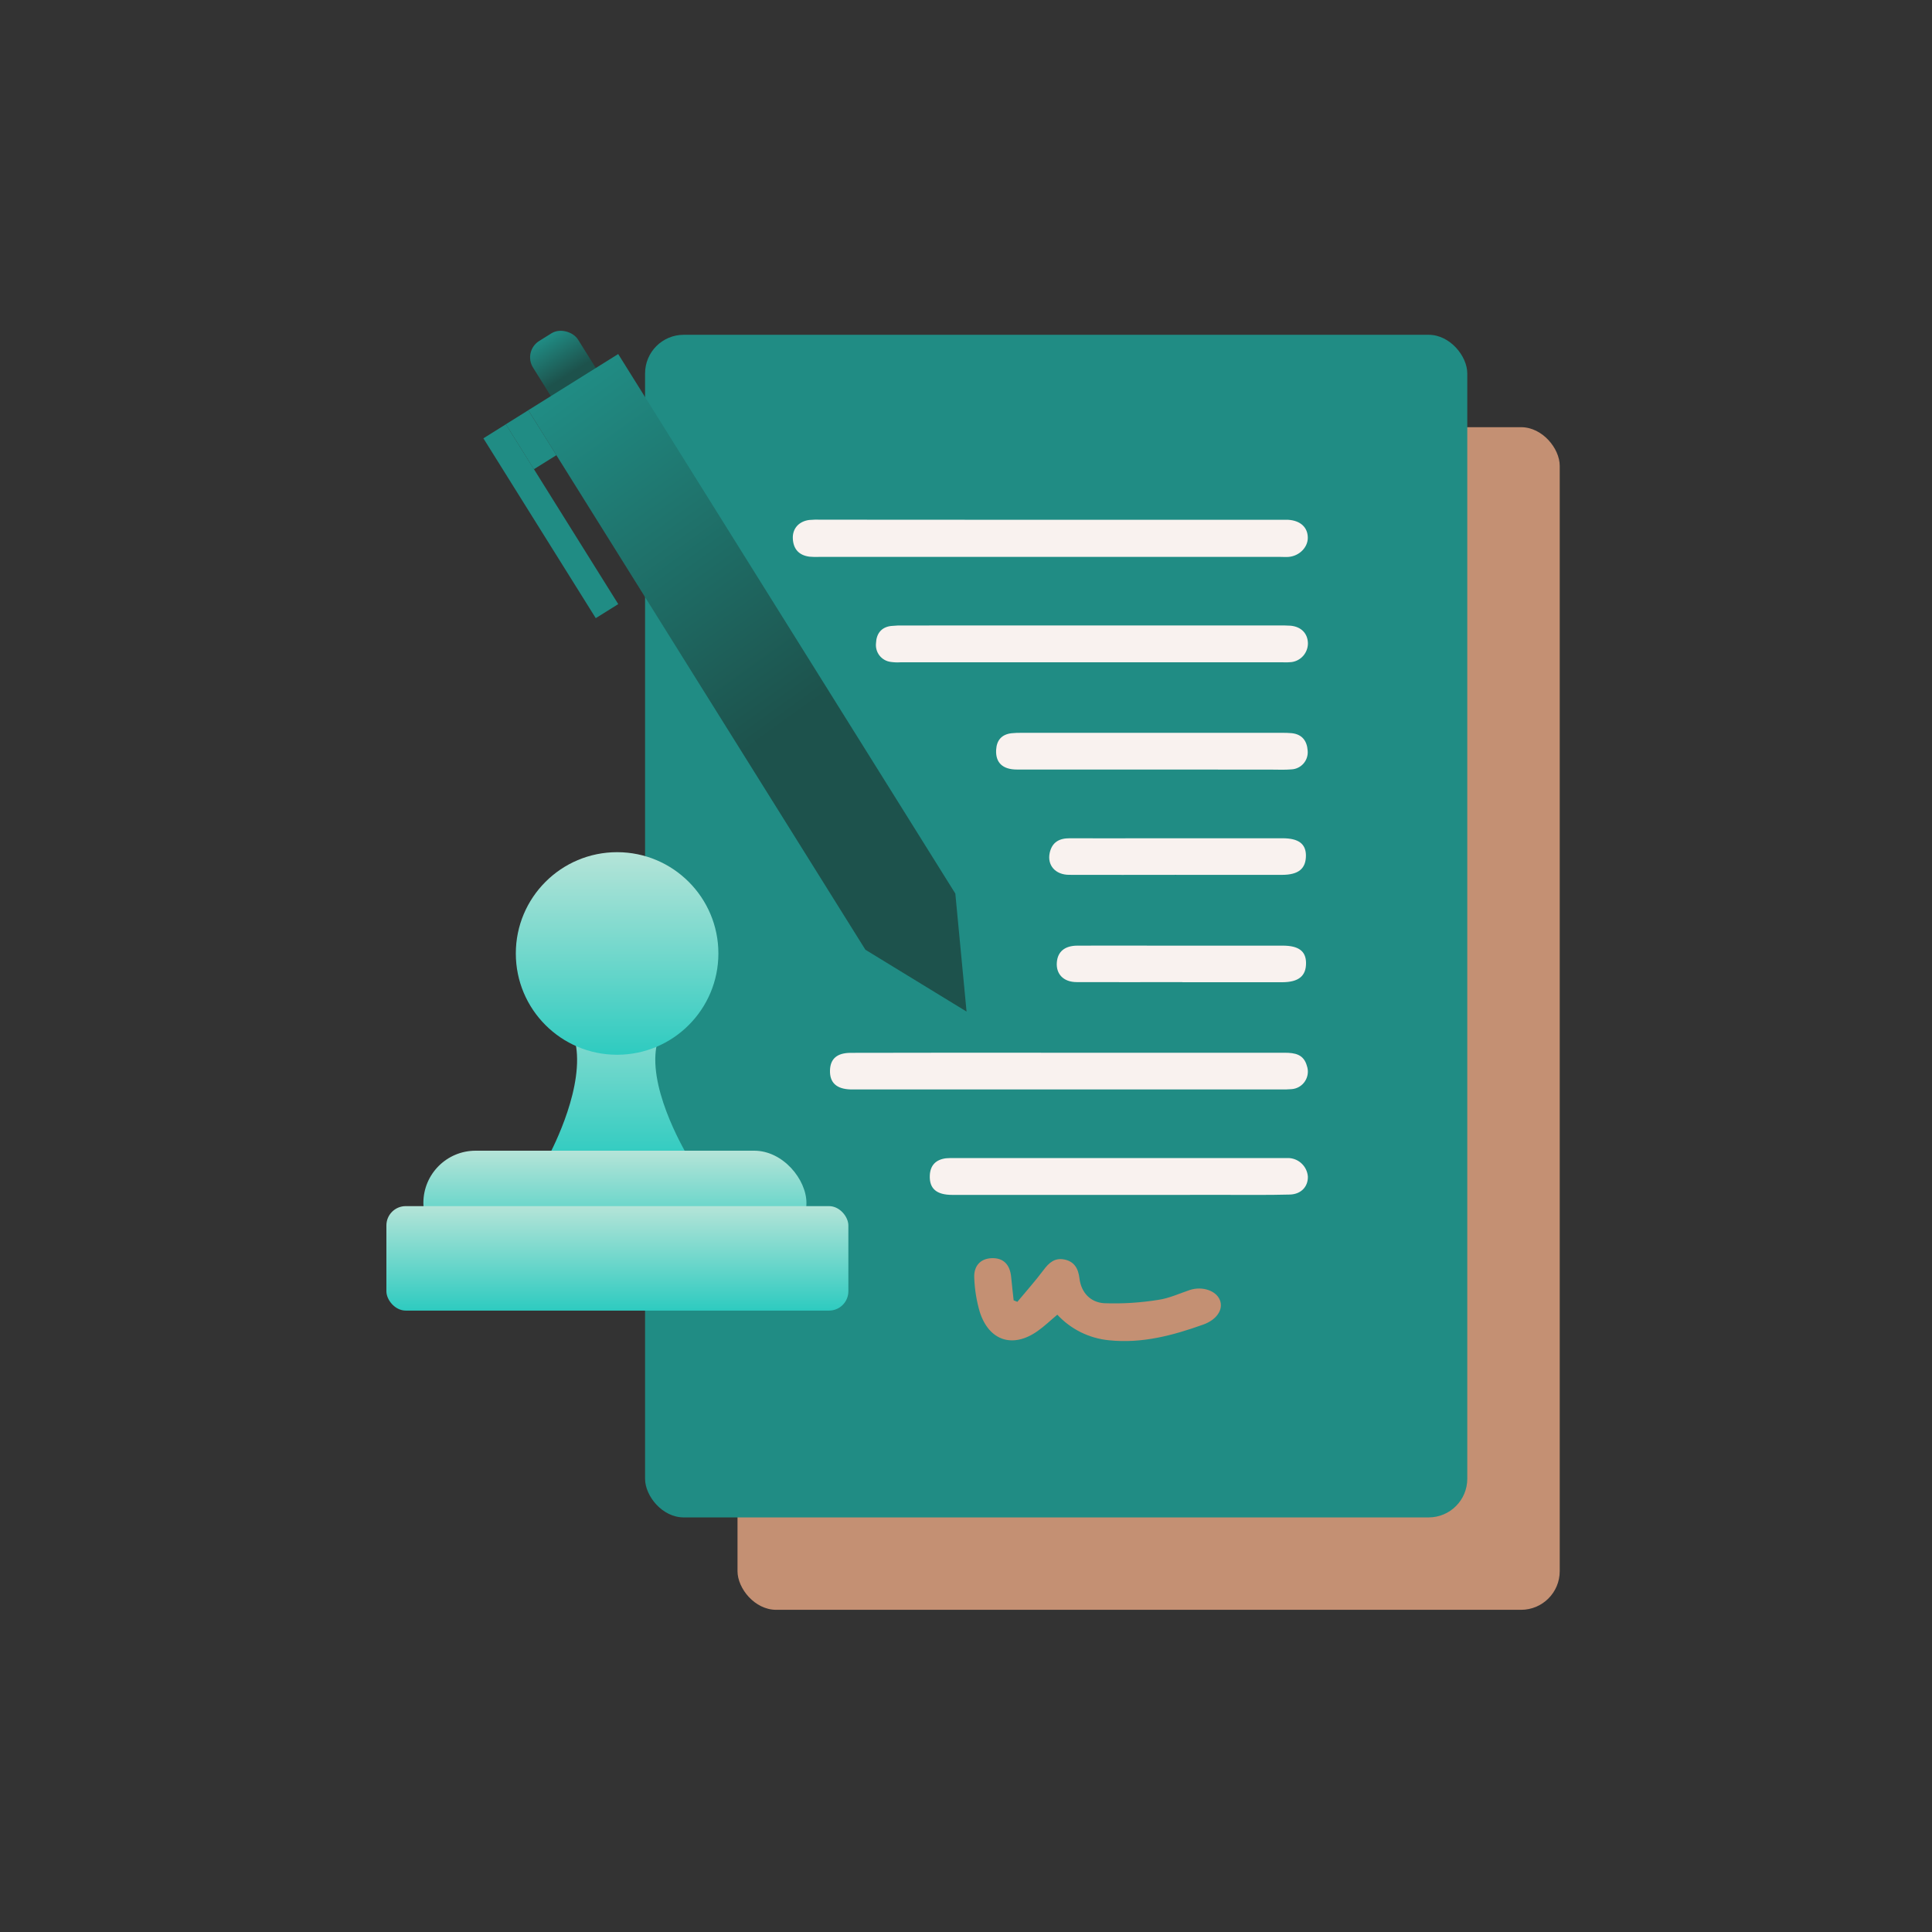 <svg width="80" height="80" viewBox="0 0 80 80" fill="none" xmlns="http://www.w3.org/2000/svg">
<rect x="0" y="0" width="80" height="80" fill="#333333" stroke="none"/>
<rect x="30.539" y="17.689" width="34.046" height="48.97" rx="1.6" fill="#c49073"/>
<rect x="26.711" y="13.863" width="34.046" height="48.97" rx="1.6" fill="#208C84"/>
<path d="M43.499 21.524H52.949C53.08 21.524 53.212 21.524 53.343 21.524C53.849 21.555 54.154 21.838 54.153 22.271C54.153 22.666 53.803 23.021 53.363 23.06C53.249 23.07 53.133 23.06 53.018 23.06H33.916C33.784 23.066 33.653 23.063 33.521 23.051C33.083 22.996 32.847 22.734 32.829 22.296C32.812 21.886 33.08 21.586 33.508 21.531C33.672 21.516 33.836 21.512 34 21.519L43.499 21.524Z" fill="#f9f2ef"/>
<path d="M44.234 43.592C47.218 43.592 50.205 43.592 53.195 43.592C53.62 43.592 53.985 43.656 54.116 44.137C54.153 44.243 54.164 44.355 54.15 44.465C54.136 44.576 54.096 44.682 54.035 44.775C53.974 44.868 53.892 44.945 53.796 45.002C53.7 45.058 53.592 45.091 53.481 45.099C53.317 45.113 53.153 45.117 52.988 45.111H35.511C35.413 45.111 35.315 45.111 35.217 45.111C34.636 45.093 34.353 44.828 34.368 44.322C34.381 43.844 34.657 43.598 35.223 43.596C38.227 43.589 41.23 43.588 44.234 43.592Z" fill="#f9f2ef"/>
<path d="M45.266 25.898H52.948C53.113 25.898 53.277 25.898 53.441 25.909C53.88 25.95 54.15 26.229 54.158 26.636C54.159 26.826 54.09 27.011 53.965 27.155C53.839 27.299 53.665 27.392 53.476 27.416C53.362 27.427 53.247 27.43 53.133 27.425H37.275C37.143 27.433 37.011 27.427 36.88 27.408C36.697 27.384 36.531 27.289 36.417 27.143C36.304 26.998 36.253 26.814 36.274 26.63C36.289 26.249 36.484 25.972 36.893 25.921C37.073 25.903 37.253 25.895 37.434 25.9L45.266 25.898Z" fill="#f9f2ef"/>
<path d="M46.322 49.478C44.025 49.478 41.729 49.478 39.432 49.478C38.774 49.478 38.479 49.215 38.501 48.675C38.52 48.249 38.753 48.017 39.169 47.962C39.3 47.951 39.432 47.949 39.563 47.954H53.047C53.163 47.954 53.277 47.954 53.392 47.954C53.589 47.969 53.775 48.055 53.915 48.196C54.056 48.336 54.141 48.522 54.156 48.72C54.167 49.133 53.877 49.452 53.409 49.464C52.523 49.487 51.637 49.477 50.751 49.477L46.322 49.478Z" fill="#f9f2ef"/>
<path d="M42.127 53.906C42.489 53.469 42.87 53.045 43.21 52.59C43.434 52.29 43.671 52.075 44.067 52.152C44.489 52.233 44.65 52.535 44.697 52.928C44.77 53.539 45.166 53.929 45.72 53.963C46.469 53.991 47.218 53.944 47.958 53.825C48.405 53.763 48.832 53.561 49.274 53.414C49.787 53.249 50.356 53.442 50.512 53.831C50.669 54.221 50.381 54.651 49.818 54.85C48.559 55.3 47.281 55.64 45.922 55.498C45.102 55.419 44.34 55.042 43.781 54.438C43.51 54.664 43.255 54.912 42.964 55.117C41.941 55.84 40.955 55.525 40.571 54.327C40.437 53.871 40.36 53.4 40.342 52.924C40.312 52.412 40.605 52.12 41.051 52.099C41.535 52.075 41.82 52.349 41.87 52.877C41.9 53.201 41.939 53.522 41.973 53.844L42.127 53.906Z" fill="#c49073"/>
<path d="M47.672 31.865C45.819 31.865 43.966 31.865 42.113 31.865C41.514 31.865 41.219 31.577 41.248 31.05C41.27 30.649 41.478 30.411 41.881 30.362C42.028 30.347 42.175 30.341 42.322 30.345H53.048C53.196 30.342 53.343 30.346 53.49 30.359C53.922 30.407 54.122 30.682 54.148 31.088C54.156 31.183 54.145 31.279 54.116 31.369C54.087 31.459 54.039 31.543 53.977 31.615C53.914 31.687 53.838 31.745 53.753 31.787C53.668 31.829 53.575 31.853 53.48 31.858C53.202 31.883 52.922 31.868 52.644 31.868L47.672 31.865Z" fill="#f9f2ef"/>
<path d="M48.706 36.225C47.229 36.225 45.752 36.231 44.275 36.225C43.695 36.225 43.354 35.822 43.467 35.311C43.566 34.871 43.862 34.708 44.3 34.711C45.382 34.718 46.465 34.711 47.548 34.711C49.402 34.711 51.255 34.711 53.11 34.711C53.768 34.711 54.072 34.94 54.076 35.422C54.076 35.968 53.772 36.225 53.086 36.226C51.625 36.226 50.165 36.226 48.706 36.226V36.225Z" fill="#f9f2ef"/>
<path d="M48.963 40.667C47.504 40.667 46.045 40.673 44.586 40.667C44.039 40.667 43.723 40.334 43.761 39.852C43.795 39.41 44.083 39.161 44.607 39.157C45.754 39.151 46.901 39.157 48.049 39.157C49.737 39.157 51.425 39.157 53.114 39.157C53.772 39.157 54.075 39.384 54.08 39.867C54.087 40.412 53.776 40.67 53.093 40.672C51.716 40.672 50.339 40.672 48.963 40.672V40.667Z" fill="#f9f2ef"/>
<rect x="21.648" y="14.543" width="2.195" height="3.293" rx="0.8" transform="rotate(-32 21.648 14.543)" fill="url(#paint0_linear_1999_64966)"/>
<path d="M21.875 16.986L25.598 14.66L39.558 37L40.023 41.887L35.835 39.327L21.875 16.986Z" fill="url(#paint1_linear_1999_64966)"/>
<rect x="20.016" y="18.15" width="1.098" height="8.781" transform="rotate(-32 20.016 18.15)" fill="#208C84"/>
<rect x="20.945" y="17.568" width="1.098" height="2.195" transform="rotate(-32 20.945 17.568)" fill="#208C84"/>
<path d="M22.602 41.996H28.605C28.605 41.996 27.15 41.998 27.134 43.85C27.117 45.732 28.605 48.088 28.605 48.088H22.602C22.602 48.088 23.915 45.784 23.896 43.85C23.879 41.946 22.602 41.996 22.602 41.996Z" fill="url(#paint2_linear_1999_64966)"/>
<circle cx="25.553" cy="39.481" r="4.194" fill="url(#paint3_linear_1999_64966)"/>
<rect x="17.531" y="47.648" width="15.862" height="4.326" rx="2.163" fill="url(#paint4_linear_1999_64966)"/>
<rect x="16" y="49.943" width="19.129" height="4.326" rx="0.8" fill="url(#paint5_linear_1999_64966)"/>
<defs>
<linearGradient id="paint0_linear_1999_64966" x1="22.746" y1="14.543" x2="22.746" y2="17.836" gradientUnits="userSpaceOnUse">
<stop stop-color="#208C84"/>
<stop offset="0.557" stop-color="#1D524C"/>
</linearGradient>
<linearGradient id="paint1_linear_1999_64966" x1="22.12" y1="16.923" x2="40.023" y2="41.887" gradientUnits="userSpaceOnUse">
<stop stop-color="#208C84"/>
<stop offset="0.542" stop-color="#1D524C"/>
</linearGradient>
<linearGradient id="paint2_linear_1999_64966" x1="25.603" y1="39.701" x2="25.603" y2="48.088" gradientUnits="userSpaceOnUse">
<stop stop-color="#B5E4D8"/>
<stop offset="1" stop-color="#2ECBC0"/>
</linearGradient>
<linearGradient id="paint3_linear_1999_64966" x1="25.553" y1="35.287" x2="25.553" y2="43.674" gradientUnits="userSpaceOnUse">
<stop stop-color="#B5E4D8"/>
<stop offset="1" stop-color="#2ECBC0"/>
</linearGradient>
<linearGradient id="paint4_linear_1999_64966" x1="25.462" y1="47.648" x2="25.462" y2="51.974" gradientUnits="userSpaceOnUse">
<stop stop-color="#B5E4D8"/>
<stop offset="1" stop-color="#2ECBC0"/>
</linearGradient>
<linearGradient id="paint5_linear_1999_64966" x1="25.564" y1="49.943" x2="25.564" y2="54.269" gradientUnits="userSpaceOnUse">
<stop stop-color="#B5E4D8"/>
<stop offset="1" stop-color="#2ECBC0"/>
</linearGradient>
</defs>
</svg>
